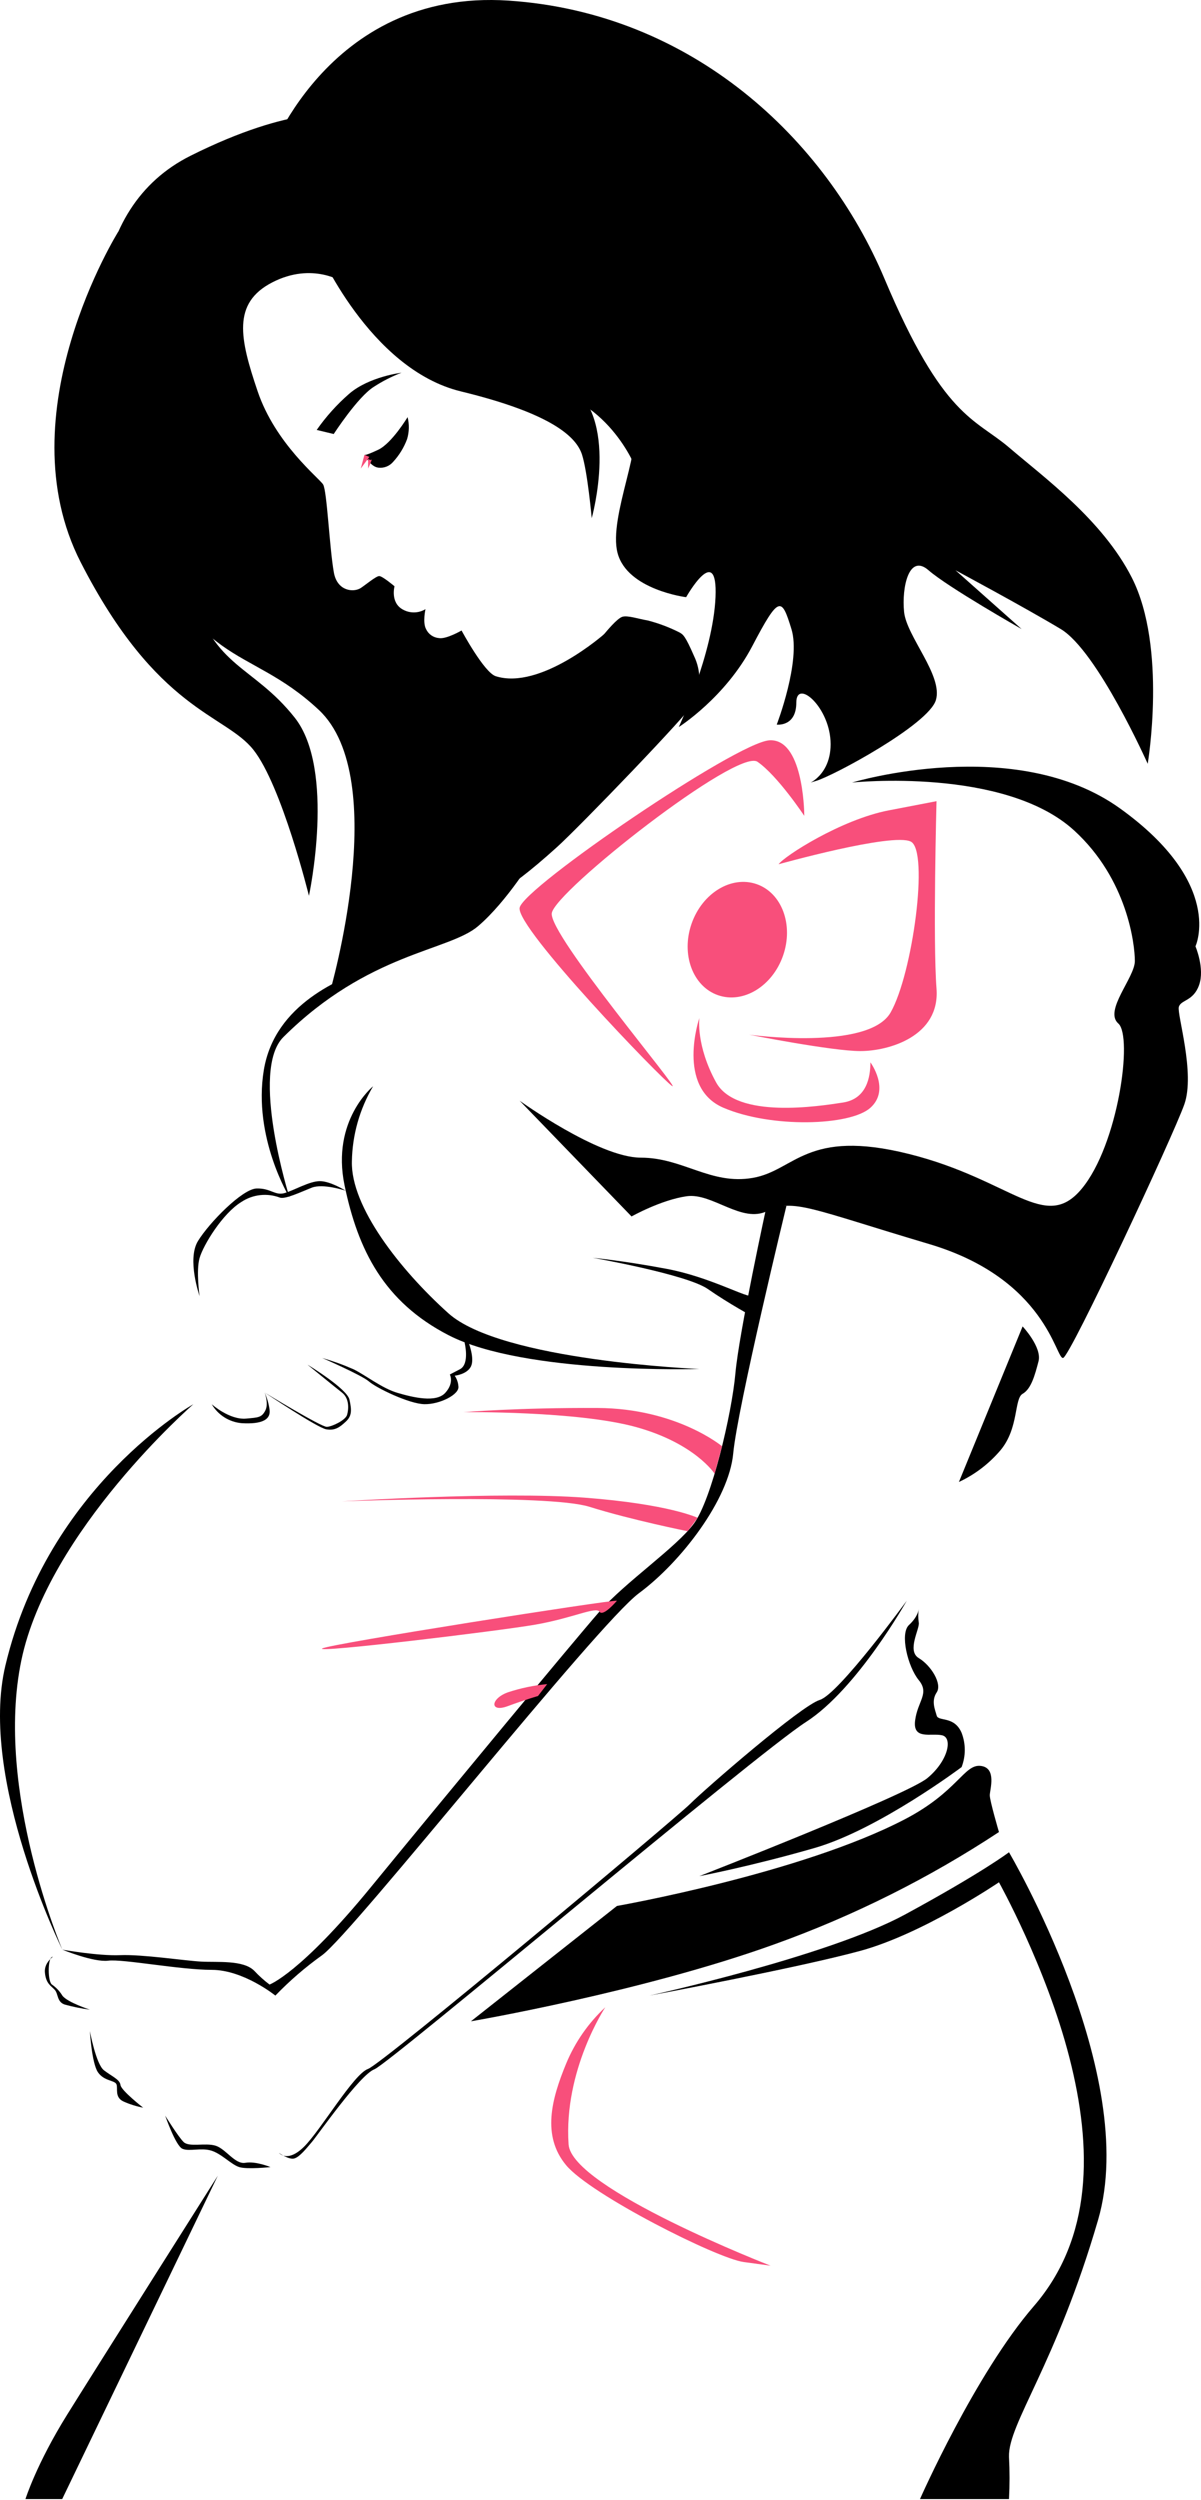 <svg width="273" height="568" viewBox="0 0 273 568" fill="none" xmlns="http://www.w3.org/2000/svg">
<path d="M60.508 36.877C60.508 36.877 73.867 -2.648 115.612 0.141C157.358 2.93 187.69 31.584 201.049 63.31C214.407 95.037 221.646 95.037 229.436 101.716C237.226 108.396 250.601 118.114 257.272 131.222C265.337 147.085 260.887 173.519 260.887 173.519C260.887 173.519 249.474 147.92 241.125 142.911C232.775 137.901 217.196 129.552 217.196 129.552L232.224 142.911C232.224 142.911 215.526 133.443 211.068 129.552C206.609 125.662 204.948 133.443 205.507 139.012C206.067 144.581 214.407 153.481 212.738 159.05C211.068 164.619 189.36 176.307 185.469 177.418C181.579 178.528 188.809 177.418 188.809 169.069C188.809 160.72 181.011 154.04 181.011 159.609C181.011 165.178 176.561 164.619 176.561 164.619C176.561 164.619 182.13 150.141 179.901 142.911C177.671 135.681 177.12 135.113 170.992 146.802C164.864 158.49 154.294 165.17 154.294 165.17C154.294 165.17 162.092 148.471 162.643 135.672C163.194 122.873 155.964 135.672 155.964 135.672C155.964 135.672 142.605 134.002 140.384 125.653C138.163 117.304 147.063 99.495 143.164 96.707C139.265 93.918 150.954 91.146 143.164 74.999C135.375 58.852 106.153 77.504 98.914 65.815C91.675 54.126 81.94 45.502 75.261 45.502C68.582 45.502 60.508 36.877 60.508 36.877Z" fill="black"/>
<path d="M92.652 94.761C92.652 94.761 89.07 100.714 85.973 102.175C82.875 103.637 82.875 103.319 82.875 103.319C82.875 103.319 84.128 106.033 86.006 106.242C86.626 106.316 87.255 106.237 87.838 106.012C88.42 105.786 88.938 105.421 89.346 104.947C90.743 103.437 91.829 101.667 92.544 99.737C93.023 98.118 93.06 96.4 92.652 94.761Z" fill="black"/>
<path d="M83.953 103.804L82.007 106.45L82.842 103.319L83.953 103.804Z" fill="#F84F7B"/>
<path d="M84.512 104.43C84.271 105.118 83.992 105.793 83.677 106.45V104.188L84.094 104.505L84.512 104.43Z" fill="#F84F7B"/>
<path d="M125.698 153.765C125.698 153.765 127.151 158.49 125.698 161.279C124.821 162.949 123.723 164.494 122.433 165.871C122.433 165.871 127.718 162.247 128.695 158.073C129.672 153.898 129.989 151.619 129.989 151.619L132.018 150.417C132.018 150.417 133.563 157.38 129.388 163.366C126.835 167.011 123.947 170.409 120.764 173.519C120.764 173.519 133.095 166.146 135.901 159.743C138.706 153.339 138.096 154.858 138.096 154.858C138.096 154.858 139.641 163.366 135.901 169.486C132.16 175.606 129.664 179.088 126.324 182.703C122.985 186.318 116.447 188.272 116.447 188.272C116.447 188.272 122.985 187.579 125.214 186.602L127.443 185.625C127.443 185.625 119.227 193.281 116.447 194.392C114.357 195.181 112.218 195.834 110.043 196.345C110.043 196.345 101.31 215.306 126.608 192.446C131.793 187.762 156.665 161.972 157.775 159.609C158.565 157.964 158.975 156.162 158.975 154.337C158.975 152.511 158.565 150.71 157.775 149.064C155.763 144.439 155.271 144.13 154.436 143.671C152.141 142.509 149.728 141.6 147.239 140.957C145.151 140.615 142.663 139.747 141.461 140.122C140.259 140.498 137.804 143.504 137.387 143.988C136.969 144.472 133.738 148.931 132.553 149.415C131.367 149.899 125.698 153.765 125.698 153.765Z" fill="black"/>
<path d="M193.677 177.777C193.677 177.777 230.83 166.564 254.625 183.68C278.42 200.795 271.741 214.989 271.741 214.989C271.741 214.989 273.887 219.998 272.576 223.755C271.265 227.513 268.401 227.095 267.959 228.765C267.516 230.435 271.716 243.793 269.211 250.89C266.706 257.987 243.329 308.082 241.659 308.499C239.989 308.916 237.902 290.548 211.185 282.617C184.468 274.685 180.293 272.18 174.449 275.103C168.604 278.025 161.925 270.928 156.081 271.763C150.236 272.598 143.557 276.355 143.557 276.355L118.117 250.055C118.117 250.055 136.068 262.996 145.669 262.996C155.271 262.996 161.533 269.258 171.134 267.588C180.736 265.919 183.24 256.317 206.618 262.161C229.995 268.006 237.51 280.112 245.859 270.093C254.208 260.074 257.547 235.444 254.208 232.522C250.868 229.6 257.965 222.086 257.965 218.329C257.965 214.571 256.295 199.768 244.189 188.689C228.325 174.17 193.677 177.777 193.677 177.777Z" fill="black"/>
<path d="M163.205 226.087C157.462 224.086 154.774 216.816 157.201 209.849C159.629 202.882 166.253 198.856 171.996 200.858C177.739 202.859 180.427 210.129 178 217.096C175.572 224.063 168.949 228.088 163.205 226.087Z" fill="#F84F7B"/>
<path d="M176.979 196.345C178.231 194.533 191.172 186.184 202.026 184.097L212.88 182.01C212.88 182.01 212.045 213.736 212.88 224.59C213.715 235.444 202.026 238.784 195.564 238.784C189.102 238.784 170.299 235.06 170.299 235.06C170.299 235.06 197.434 238.784 202.443 230.017C207.453 221.251 211.21 193.281 207.035 191.194C202.861 189.107 176.979 196.345 176.979 196.345Z" fill="#F84F7B"/>
<path d="M197.851 241.339C197.851 244.628 197.058 249.638 191.615 250.473C186.171 251.307 167.402 254.28 162.785 245.906C158.168 237.531 158.97 231.27 158.97 231.27C158.97 231.27 153.601 247.024 164.455 251.666C175.309 256.309 193.259 255.791 197.851 251.666C202.443 247.542 197.851 241.339 197.851 241.339Z" fill="#F84F7B"/>
<path d="M182.823 185.349C182.823 183.68 182.405 167.724 174.891 168.184C167.377 168.643 118.952 201.63 118.117 206.222C117.282 210.814 150.261 245.046 152.766 246.715C155.271 248.385 124.796 212.426 125.422 207.475C126.049 202.524 167.585 169.904 172.178 173.06C176.77 176.216 182.823 185.349 182.823 185.349Z" fill="#F84F7B"/>
<path d="M121.457 194.533C121.457 194.533 90.44 217.243 84.111 219.748C77.782 222.253 62.47 227.846 59.965 243.125C57.461 258.404 65.81 272.047 65.81 272.047C65.81 272.047 56.726 243.226 64.424 235.594C83.76 216.391 101.995 216.108 108.674 210.405C115.353 204.703 121.457 194.533 121.457 194.533Z" fill="black"/>
<path d="M84.812 246.774C84.812 246.774 75.261 254.505 78.317 269.258C81.373 284.011 87.275 295.741 101.928 303.314C119.228 312.256 158.969 311.004 158.969 311.004C158.969 311.004 113.976 309.184 101.92 298.346C90.924 288.469 79.711 274.134 79.987 263.831C80.091 257.823 81.754 251.946 84.812 246.774Z" fill="black"/>
<path d="M78.584 270.51C78.584 270.51 73.449 268.782 70.836 269.826C68.223 270.869 64.891 272.464 63.639 272.08C62.205 271.534 60.662 271.339 59.138 271.508C57.613 271.678 56.151 272.209 54.873 273.057C50.589 275.67 46.206 282.867 45.371 285.789C44.536 288.711 45.371 294.456 45.371 294.456C45.371 294.456 42.441 286.107 45.004 281.932C47.567 277.757 55.081 270.101 58.312 270.001C61.543 269.901 62.487 271.671 64.683 271.045C66.879 270.419 70.318 268.331 72.715 268.331C75.111 268.331 78.584 270.51 78.584 270.51Z" fill="black"/>
<path d="M105.593 304.942C105.593 304.942 106.846 309.868 104.55 311.062L102.254 312.256C102.254 312.256 103.297 314.135 101.21 316.431C99.123 318.727 93.905 317.474 90.356 316.431C86.808 315.387 83.051 312.373 80.337 311.062C78.033 310.05 75.662 309.196 73.241 308.507C73.241 308.507 82.216 312.398 83.886 313.859C85.556 315.32 93.003 318.936 96.476 319.002C99.95 319.069 104.55 316.781 104.199 314.903C104.132 314.053 103.844 313.236 103.364 312.532C103.364 312.532 106.136 312.256 107.046 310.444C107.956 308.633 106.495 304.942 106.495 304.942H105.593Z" fill="black"/>
<path d="M48.127 319.011C48.835 320.221 49.823 321.245 51.008 321.994C52.194 322.744 53.542 323.198 54.939 323.319C59.606 323.594 61.619 322.484 61.268 320.188C61.084 318.866 60.71 317.578 60.157 316.364C60.157 316.364 61.134 318.869 60.3 320.463C59.465 322.058 58.688 322.025 55.983 322.275C52.159 322.634 48.127 319.011 48.127 319.011Z" fill="black"/>
<path d="M69.901 310.027C69.901 310.027 78.876 315.454 79.436 317.959C79.995 320.463 79.953 321.716 78.601 322.968C77.248 324.22 76.179 325.055 74.159 324.713C72.138 324.371 60.174 316.364 60.174 316.364C60.174 316.364 73.049 324.22 74.301 324.154C75.553 324.087 78.542 322.626 78.893 321.44C79.243 320.255 79.494 317.75 77.732 316.364C75.971 314.978 69.901 310.027 69.901 310.027Z" fill="black"/>
<path d="M178.765 273.934C178.765 273.934 167.636 319.77 166.667 330.207C165.699 340.643 154.853 354.837 145.252 361.933C135.65 369.03 80.546 438.745 73.24 444.172C69.417 446.899 65.853 449.974 62.595 453.356C62.595 453.356 55.356 447.512 48.126 447.512C40.896 447.512 27.946 445.007 24.607 445.425C21.267 445.842 14.17 442.92 14.17 442.92C14.17 442.92 22.311 444.381 27.32 444.172C32.33 443.963 41.931 445.425 45.688 445.633C49.445 445.842 55.29 445.216 57.794 447.721C58.86 448.863 60.022 449.91 61.268 450.851C61.268 450.851 68.231 448.347 84.303 428.726C100.375 409.106 130.432 372.787 136.276 366.108C142.121 359.429 153.809 351.497 157.775 346.07C161.741 340.643 166.333 321.29 167.168 311.972C168.003 302.655 174.265 273.934 174.265 273.934H178.765Z" fill="black"/>
<path d="M232.45 301.335C232.45 301.335 236.9 306.069 236.065 309.267C235.23 312.465 234.395 315.537 232.45 316.648C230.504 317.758 231.615 324.438 227.44 329.447C224.843 332.512 221.613 334.979 217.972 336.677L232.45 301.335Z" fill="black"/>
<path d="M208.847 365.549C208.687 366.564 208.687 367.598 208.847 368.613C209.123 370.007 206.059 375.016 208.847 376.686C211.636 378.356 214.216 382.531 212.922 384.476C211.628 386.421 212.546 388.375 212.922 389.761C213.297 391.147 216.913 389.761 218.582 393.66C219.546 396.167 219.546 398.943 218.582 401.45C218.582 401.45 199.663 415.643 185.186 419.818C170.709 423.992 158.97 426.222 158.97 426.222C158.97 426.222 206.059 407.854 210.793 403.955C215.527 400.055 216.637 394.77 214.132 394.219C211.628 393.668 207.453 395.33 208.012 390.88C208.572 386.43 211.352 384.752 208.847 381.696C206.343 378.64 204.514 371.117 206.618 369.172C208.722 367.227 208.847 365.549 208.847 365.549Z" fill="black"/>
<path d="M158.577 344.818C158.577 344.818 152.14 341.704 132.937 340.242C113.734 338.781 77.716 341.077 77.716 341.077C77.716 341.077 124.379 339.307 133.981 342.313C143.582 345.319 156.314 347.865 156.314 347.865L158.577 344.818Z" fill="#F84F7B"/>
<path d="M164.129 328.562C164.129 328.562 153.81 319.954 135.859 319.862C117.909 319.77 105.385 320.814 105.385 320.814C105.385 320.814 131.267 320.505 144.626 324.212C157.984 327.919 162.443 334.799 162.443 334.799L164.129 328.562Z" fill="#F84F7B"/>
<path d="M171.134 294.414C169.94 295.032 161.533 290.131 151.514 288.252C141.495 286.374 134.757 285.748 134.757 285.748C134.757 285.748 156.106 289.505 160.906 292.844C165.707 296.184 171.134 299.106 171.134 299.106V294.414Z" fill="black"/>
<path d="M140.242 363.645C138.84 363.428 75.119 373.413 73.241 374.499C71.362 375.584 113.108 370.575 121.666 369.089C130.223 367.602 135.442 364.914 136.276 366.15C137.111 367.385 140.242 363.645 140.242 363.645Z" fill="#F84F7B"/>
<path d="M124.379 382.597C121.325 382.879 118.314 383.51 115.404 384.476C111.438 385.937 111.304 389.126 115.404 387.607C119.503 386.087 122.292 385.303 122.292 385.303L124.379 382.597Z" fill="#F84F7B"/>
<path d="M206.117 363.645C206.117 363.645 194.904 383.683 183.215 391.197C171.526 398.711 88.452 468.844 85.113 470.096C81.773 471.349 72.172 485.125 70.919 486.586C69.667 488.047 68.206 489.925 66.953 490.343C65.701 490.76 63.405 489.09 63.405 489.09C63.405 489.09 65.3 491.453 69.108 487.696C72.915 483.939 80.354 471.198 83.652 470.021C86.95 468.844 153.576 413.113 156.915 409.774C160.255 406.434 182.021 387.523 186.346 386.188C190.671 384.852 206.117 363.645 206.117 363.645Z" fill="black"/>
<path d="M227.073 416.203C211.168 426.683 194.071 435.232 176.143 441.668C146.087 452.521 107.046 459.201 107.046 459.201L140.242 432.993C140.242 432.993 181.988 425.662 205.724 413.28C217.689 407.035 219.141 400.757 222.899 401.174C226.656 401.592 224.986 406.601 224.986 407.854C224.986 409.106 227.073 416.203 227.073 416.203Z" fill="black"/>
<path d="M229.353 420.795C229.353 420.795 259.217 471.307 249.616 504.286C240.014 537.265 229.127 550.624 229.353 558.138C229.524 561.336 229.524 564.541 229.353 567.739H209.123C209.123 567.739 221.646 539.352 235.005 523.906C248.363 508.46 248.363 488.005 243.078 467.408C237.793 446.811 227.073 427.616 227.073 427.616C227.073 427.616 209.841 439.305 195.564 443.195C181.287 447.086 147.615 453.356 147.615 453.356C147.615 453.356 188.125 444.489 205.725 434.938C223.324 425.387 229.353 420.795 229.353 420.795Z" fill="black"/>
<path d="M137.596 456.003C133.743 459.58 130.708 463.946 128.696 468.802C125.356 476.876 123.127 485.225 128.696 491.904C134.265 498.583 162.927 513.052 169.047 513.887L175.167 514.722C175.167 514.722 129.931 497.189 129.247 487.17C128.095 470.288 137.596 456.003 137.596 456.003Z" fill="#F84F7B"/>
<path d="M61.485 492.322C61.485 492.322 58.145 490.927 55.774 491.345C53.403 491.762 51.324 488.147 48.961 487.446C46.598 486.744 42.975 487.863 41.722 486.611C40.47 485.358 37.548 480.633 37.548 480.633C37.548 480.633 39.911 487.446 41.447 488.147C42.983 488.848 45.621 487.863 47.984 488.564C50.347 489.266 52.576 491.762 54.388 492.322C56.2 492.881 61.485 492.322 61.485 492.322Z" fill="black"/>
<path d="M32.539 478.821C32.539 478.821 27.529 474.922 27.387 473.67C27.245 472.417 25.442 471.724 23.63 470.33C21.818 468.936 20.432 461.43 20.432 461.43C20.432 461.43 20.85 468.66 22.244 470.747C23.638 472.835 26.135 472.559 26.485 473.536C26.836 474.513 26.001 476.458 28.088 477.427C29.514 478.06 31.007 478.528 32.539 478.821Z" fill="black"/>
<path d="M20.433 456.554C20.433 456.554 15.281 454.884 14.171 453.356C13.566 452.366 12.761 451.513 11.808 450.852C10.831 450.159 10.831 445.007 11.808 444.59C12.785 444.172 9.996 445.491 10.205 448.071C10.414 450.651 11.599 451.127 12.434 452.037C13.269 452.947 12.918 454.751 14.655 455.377C16.55 455.906 18.481 456.299 20.433 456.554Z" fill="black"/>
<path d="M49.513 494.267C49.513 494.267 22.303 537.265 15.281 548.536C8.259 559.808 5.788 567.739 5.788 567.739H14.137L49.513 494.267Z" fill="black"/>
<path d="M43.952 319.01C43.952 319.01 10.973 347.74 4.845 377.237C-1.284 406.735 14.171 442.92 14.171 442.92C14.171 442.92 -4.949 404.313 1.23 378.356C10.973 337.445 43.952 319.01 43.952 319.01Z" fill="black"/>
<path d="M144.559 106.45C144.559 106.45 138.155 89.335 120.346 87.731C102.538 86.129 78.041 64.145 78.041 64.145C78.041 64.145 71.087 59.42 61.903 64.145C52.718 68.871 54.522 76.953 58.563 88.892C62.604 100.831 72.564 108.621 73.449 110.065C74.334 111.51 74.885 124.401 75.887 130.037C76.647 134.353 80.404 134.629 82.007 133.585C83.068 132.892 85.447 130.896 86.182 130.871C86.916 130.846 89.68 133.192 89.68 133.192C89.68 133.192 88.686 136.841 91.5 138.436C92.294 138.898 93.198 139.137 94.116 139.128C95.035 139.12 95.934 138.863 96.718 138.386C96.718 138.386 96.042 141.383 96.827 142.877C97.09 143.46 97.504 143.961 98.027 144.328C98.55 144.695 99.162 144.915 99.799 144.965C101.469 145.24 104.917 143.236 104.917 143.236C104.917 143.236 110.044 152.788 112.69 153.623C122.893 156.846 137.42 143.988 137.42 143.988C137.42 143.988 142.889 167.958 139.967 173.385C137.045 178.812 121.14 193.782 115.888 201.213C110.636 208.643 74.977 225.425 74.977 225.425C74.977 225.425 89.129 176.858 72.472 161.279C55.816 145.699 44.086 152.93 30.727 115.634C17.368 78.339 19.94 47.071 43.317 35.383C66.695 23.694 77.716 26.023 77.716 26.023L152.95 75.558L144.559 106.45Z" fill="black"/>
<path d="M75.862 98.602C75.862 98.602 81.289 90.195 84.971 87.882C86.947 86.593 89.055 85.518 91.258 84.676C91.258 84.676 83.878 85.561 79.352 89.477C76.573 91.9 74.1 94.653 71.988 97.675L75.862 98.602Z" fill="black"/>
<path d="M26.903 52.598C26.903 52.598 1.021 93.893 18.345 127.74C35.67 161.588 51.116 162.181 57.586 170.321C64.057 178.461 70.227 203.509 70.227 203.509C70.227 203.509 76.372 174.855 66.979 163.016C57.586 151.176 48.611 151.744 43.81 134.837C39.009 117.93 26.903 52.598 26.903 52.598Z" fill="black"/>
<path d="M72.197 56.355C72.197 56.355 83.885 83.849 104.758 88.917C125.631 93.985 131.058 99.353 132.31 103.319C133.563 107.285 134.506 117.722 134.506 117.722C134.506 117.722 141.077 94.344 128.971 87.038C121.284 82.51 112.941 79.201 104.241 77.228L72.197 56.355Z" fill="black"/>
</svg>
